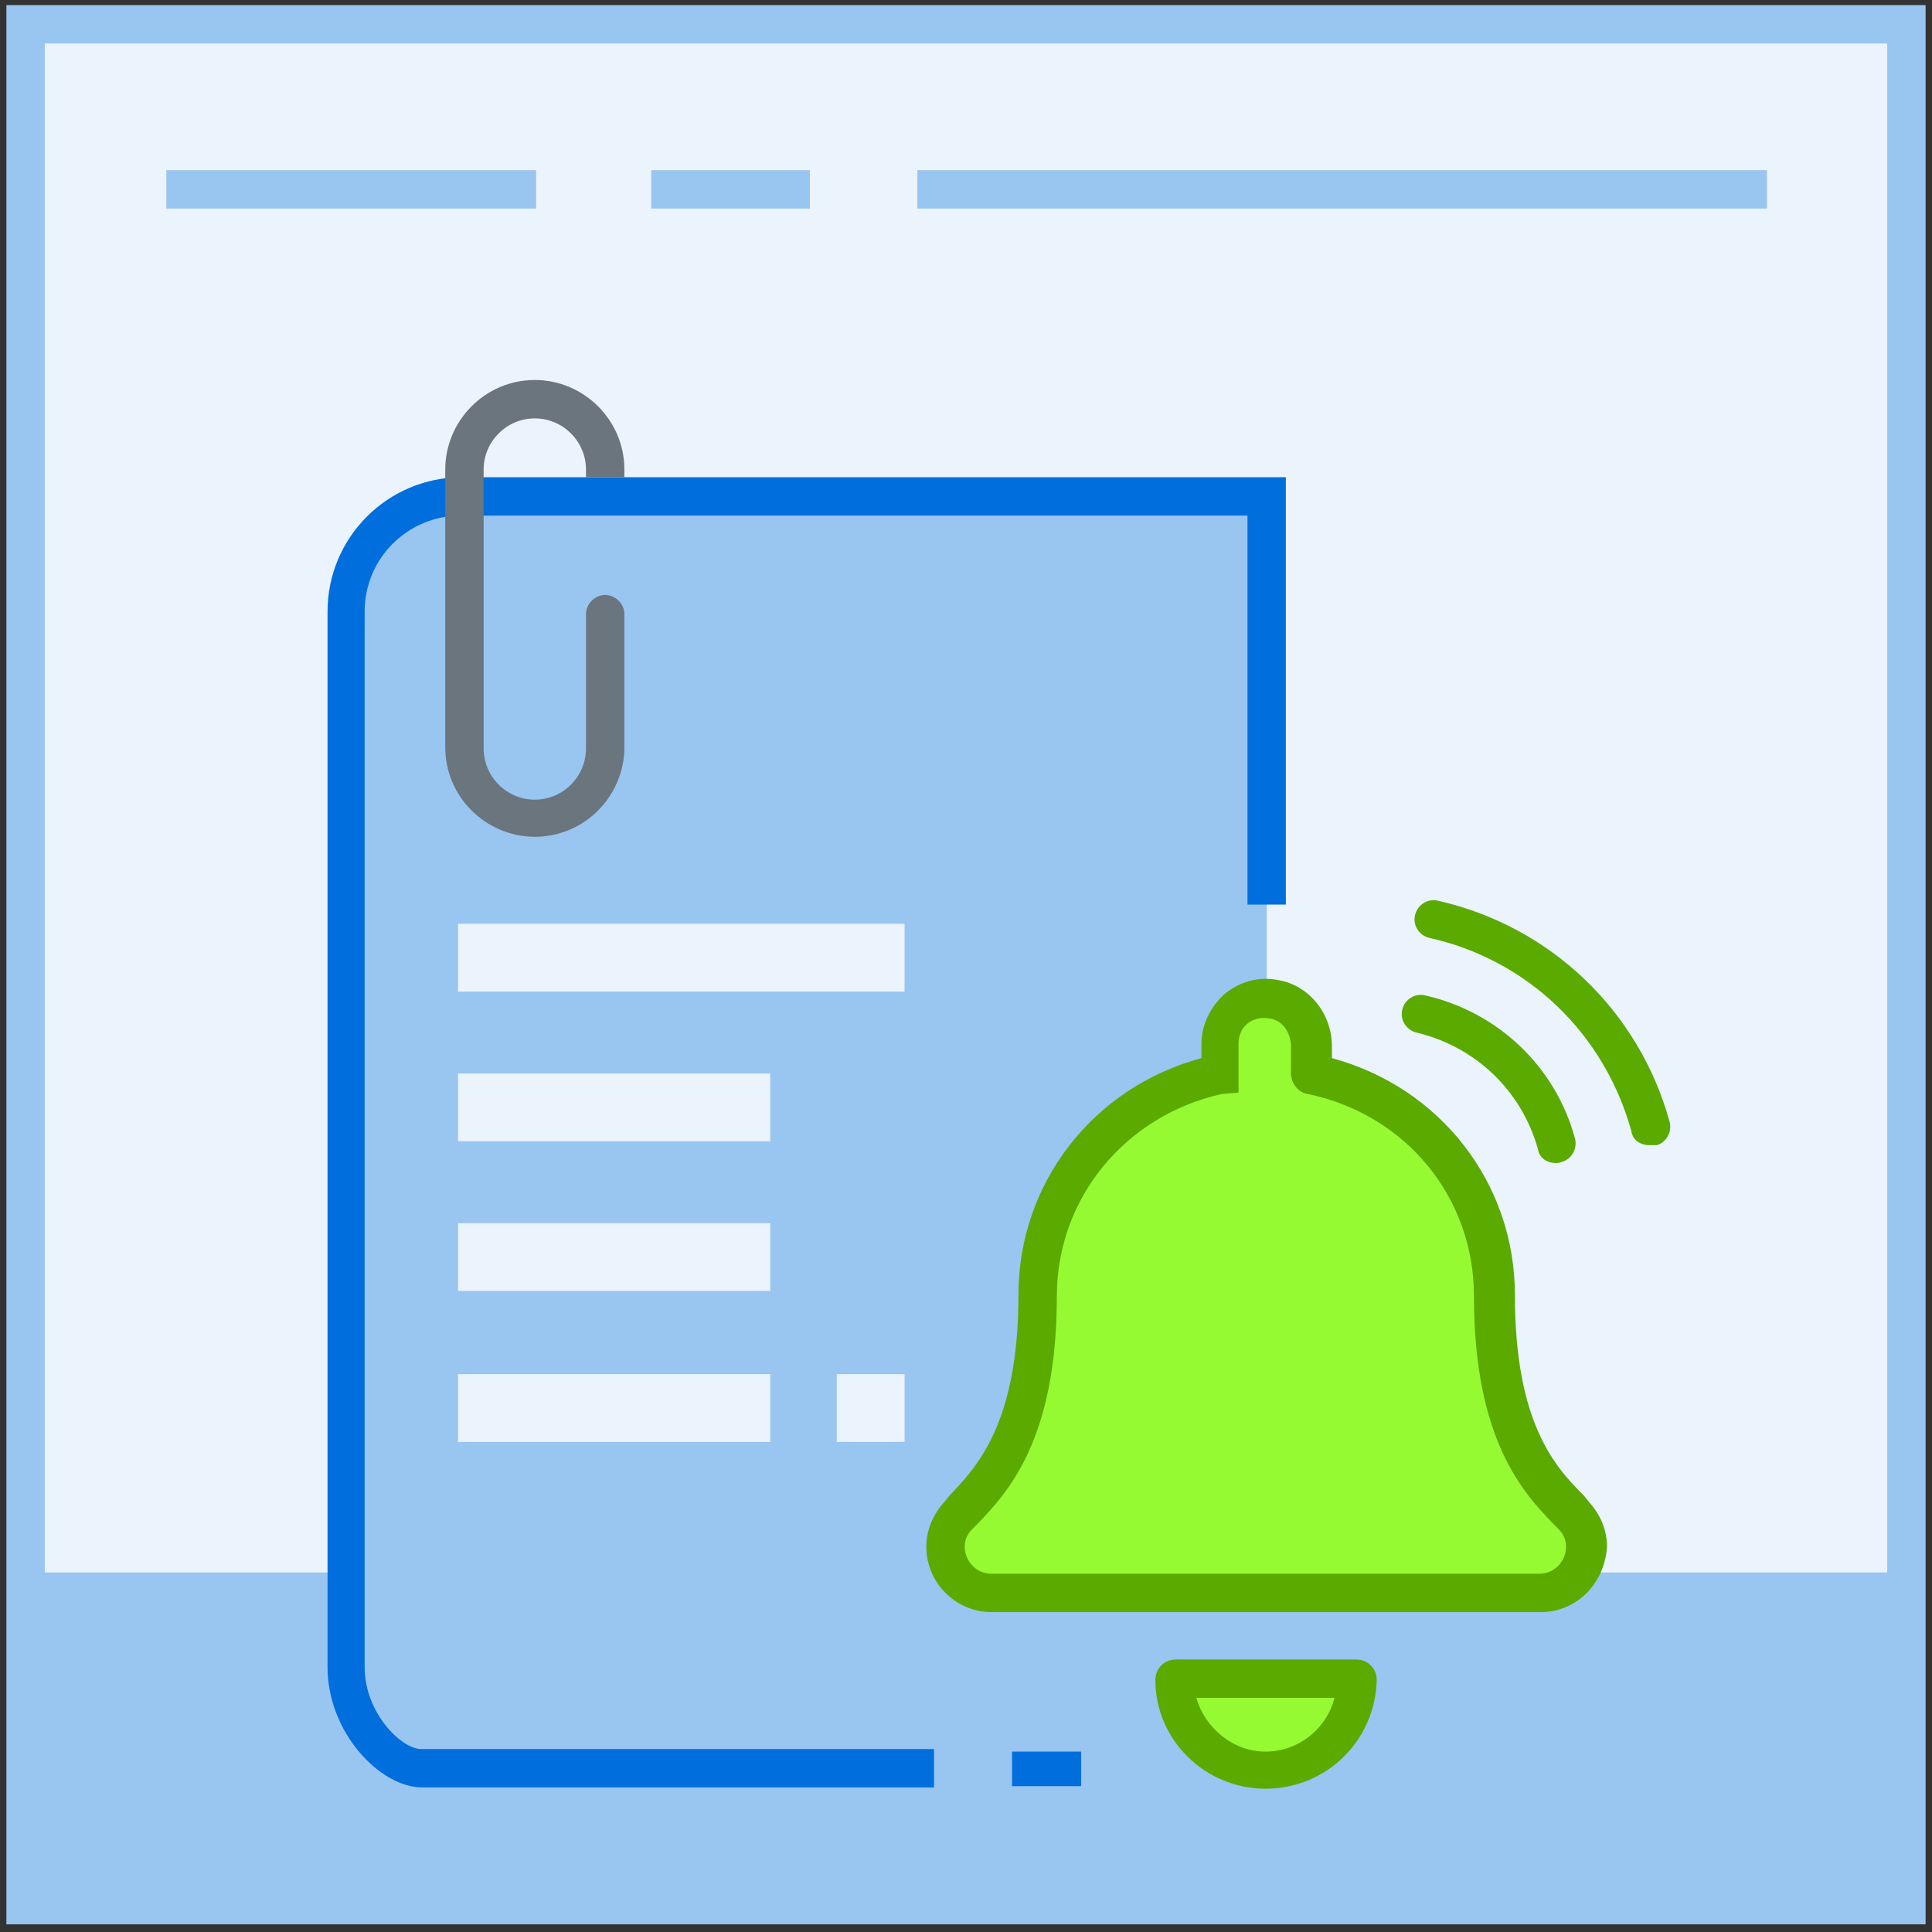 <?xml version="1.0" encoding="utf-8"?>
<!-- Generator: Adobe Illustrator 23.0.6, SVG Export Plug-In . SVG Version: 6.00 Build 0)  -->
<svg version="1.1" id="Layer_1" xmlns="http://www.w3.org/2000/svg" xmlns:xlink="http://www.w3.org/1999/xlink" x="0px" y="0px"
	 viewBox="0 0 151 151" style="enable-background:new 0 0 151 151;" xml:space="preserve">
<rect x="0" y="0" width="151" height="151" fill="#333333" stroke="none"/>
<style type="text/css">
	.st0{fill:#A0EB58;}
	.st1{fill:none;stroke:#64A028;stroke-width:3;stroke-linecap:round;stroke-miterlimit:10;}
	.st2{fill:#EBF3FC;}
	.st3{fill:#99C5F1;}
	.st4{fill:#006EDC;}
	.st5{fill:#6A757D;}
	.st6{fill:#96FA32;}
	.st7{fill:#5AAA00;}
	.st8{display:none;}
	.st9{display:inline;}
	.st10{fill:#FFD796;}
	.st11{fill:#FFBC50;}
	.st12{fill:#FF9628;}
	.st13{fill:#FF7B8B;}
	.st14{fill:#FF5A6E;}
	.st15{fill:#AB5BD3;}
	.st16{fill:#9632C8;}
	.st17{fill:#FFB4B4;}
</style>
<g>
	<g>
		<g id="XMLID_7_">
			<g>
				<path class="st0" d="M123,118.6c0.7,0.7,1,1.6,1,2.4c0,1.8-1.4,3.6-3.6,3.6H77.5c-2.1,0-3.6-1.7-3.6-3.6c0-0.8,0.3-1.7,1-2.4
					c2.2-2.3,6.2-5.8,6.2-17.2c0-8.6,6-15.6,14.2-17.3c0,0,0.1,0,0.1-0.1v-2.3c0-2.2,2-3.9,4.2-3.5c1.7,0.3,2.9,1.9,2.9,3.7V84
					c0,0,0,0.1,0.1,0.1c8.2,1.7,14.2,8.7,14.2,17.3C116.8,112.8,120.8,116.2,123,118.6z"/>
				<path class="st0" d="M106,131.2C106,131.2,106.1,131.2,106,131.2c0,4-3.1,7.1-7.1,7.1c-3.9,0-7.1-3.1-7.1-7c0,0,0-0.1,0.1-0.1
					H106z"/>
			</g>
			<g>
				<path class="st1" d="M98.9,138.3c3.9,0,7.1-3.1,7.1-7c0,0,0-0.1-0.1-0.1H91.9c0,0-0.1,0-0.1,0.1C91.9,135.2,95,138.3,98.9,138.3
					z"/>
				<path class="st1" d="M123,118.6c-2.2-2.3-6.2-5.8-6.2-17.2c0-8.6-6-15.6-14.2-17.3c0,0-0.1,0-0.1-0.1v-2.1
					c0-1.8-1.2-3.4-2.9-3.7c-2.3-0.4-4.2,1.3-4.2,3.5V84c0,0,0,0.1-0.1,0.1c-8.2,1.7-14.2,8.7-14.2,17.3c0,11.4-4,14.9-6.2,17.2
					c-0.7,0.7-1,1.6-1,2.4c0,1.8,1.4,3.6,3.6,3.6h42.8c2.1,0,3.6-1.7,3.6-3.6C124,120.1,123.7,119.3,123,118.6z"/>
			</g>
		</g>
		<g>
			<g>
				<g>
					<rect x="2" y="1.9" class="st2" width="147" height="122.5"/>
					<path class="st3" d="M147.5,3.4v119.5H3.5V3.4H147.5 M150.5,0.4H0.5v150h150V0.4L150.5,0.4z"/>
				</g>
			</g>
			<g>
				<g>
					<rect x="13" y="13.3" class="st3" width="28.9" height="3"/>
				</g>
				<g>
					<rect x="71.7" y="13.3" class="st3" width="66.4" height="3"/>
				</g>
				<g>
					<rect x="50.9" y="13.3" class="st3" width="12.4" height="3"/>
				</g>
			</g>
		</g>
		<g>
			<path class="st3" d="M88.9,137.4H37.1c-5.6,0-10.1-4.5-10.1-10.1V49.9c0-5.6,4.5-10.1,10.1-10.1H99v87.5
				C99,132.9,94.5,137.4,88.9,137.4z"/>
			<g>
				<path class="st4" d="M73.1,139.7H33c-3.3,0-7.4-4.3-7.4-9.4V47.8c0-5.8,4.7-10.5,10.5-10.5h64.4v33.4h-3V40.3H36
					c-4.1,0-7.5,3.3-7.5,7.5v82.5c0,3.6,2.9,6.4,4.4,6.4h40.1V139.7z"/>
			</g>
			<g>
				<path class="st5" d="M48.8,37.3v-0.6c0-3.9-3.2-7-7-7c-3.9,0-7,3.2-7,7v21.7c0,3.9,3.2,7,7,7c3.9,0,7-3.2,7-7V48
					c0-0.8-0.7-1.5-1.5-1.5s-1.5,0.7-1.5,1.5v10.5c0,2.2-1.8,4-4,4c-2.2,0-4-1.8-4-4V36.7c0-2.2,1.8-4,4-4c2.2,0,4,1.8,4,4v0.6
					L48.8,37.3z"/>
			</g>
			<g>
				<rect x="79.1" y="136.9" class="st4" width="5.4" height="2.7"/>
			</g>
			<g id="XMLID_6_">
				<g>
					<path class="st6" d="M123,118.5c0.7,0.7,1,1.6,1,2.4c0,1.8-1.4,3.6-3.6,3.6H77.5c-2.1,0-3.6-1.7-3.6-3.6c0-0.8,0.3-1.7,1-2.4
						c2.2-2.3,6.2-5.8,6.2-17.2c0-8.7,6-15.6,14.2-17.3c0,0,0.1,0,0.1-0.1v-2.3c0-2.2,2-3.9,4.2-3.5c1.7,0.3,2.9,1.9,2.9,3.7v2.1
						c0,0,0,0.1,0.1,0.1c8.2,1.7,14.2,8.7,14.2,17.3C116.8,112.7,120.8,116.2,123,118.5z"/>
					<path class="st6" d="M106,131.2C106,131.2,106.1,131.2,106,131.2c0,4-3.1,7.2-7.1,7.2c-3.9,0-7.1-3.1-7.1-7.1
						c0,0,0-0.1,0.1-0.1H106z"/>
				</g>
				<g>
					<g>
						<path class="st7" d="M98.9,139.8c-4.7,0-8.6-3.8-8.6-8.5c0-0.9,0.7-1.6,1.6-1.6H106c0.9,0,1.6,0.7,1.6,1.6
							C107.5,136,103.7,139.8,98.9,139.8z M93.5,132.7c0.7,2.4,2.9,4.2,5.4,4.2c2.6,0,4.8-1.8,5.4-4.2H93.5z"/>
					</g>
					<g>
						<path class="st7" d="M120.4,126H77.5c-2.8,0-5.1-2.3-5.1-5.1c0-1.3,0.5-2.5,1.4-3.5l0.4-0.5c2.1-2.2,5.4-5.6,5.4-15.7
							c0-8.7,5.8-16.2,14.3-18.5v-1.1c0-1.5,0.7-2.9,1.8-3.9c1.2-1,2.7-1.4,4.2-1.1c2.4,0.4,4.2,2.6,4.2,5.2v0.9
							c8.5,2.3,14.3,9.8,14.3,18.5c0,10.1,3.2,13.5,5.4,15.7l0.4,0.5c0.9,1,1.4,2.2,1.4,3.5C125.4,123.8,123.2,126,120.4,126z
							 M95.5,85.5c-7.6,1.7-12.9,8.2-12.9,15.8c0,11.3-3.9,15.4-6.2,17.8l-0.4,0.4c-0.5,0.5-0.6,1-0.6,1.4c0,1,0.8,2.1,2.1,2.1h42.8
							c1.3,0,2.1-1.1,2.1-2.1c0-0.4-0.1-0.9-0.6-1.4l0,0l-0.4-0.4c-2.3-2.4-6.2-6.5-6.2-17.8c0-7.7-5.3-14.2-13-15.8
							c-0.7-0.1-1.3-0.8-1.3-1.6v-2.1c0-1.1-0.7-2.1-1.7-2.2c-0.6-0.1-1.2,0-1.7,0.4c-0.5,0.4-0.7,1-0.7,1.6v3.8L95.5,85.5z"/>
					</g>
				</g>
			</g>
			<g>
				<rect x="35.8" y="83.9" class="st2" width="24.4" height="5.3"/>
				<rect x="35.8" y="72.2" class="st2" width="34.9" height="5.3"/>
				<rect x="35.8" y="95.6" class="st2" width="24.4" height="5.3"/>
				<g>
					<rect x="35.8" y="107.4" class="st2" width="24.4" height="5.3"/>
					<rect x="65.4" y="107.4" class="st2" width="5.3" height="5.3"/>
				</g>
			</g>
		</g>
	</g>
	<g>
		<g>
			<path class="st7" d="M128.9,89.5c-0.7,0-1.3-0.4-1.4-1.1c-2.1-7.6-8.1-13.4-15.8-15.1c-0.8-0.2-1.3-1-1.1-1.8
				c0.2-0.8,1-1.3,1.8-1.1c8.8,2,15.7,8.6,18.1,17.3c0.2,0.8-0.3,1.6-1,1.8C129.2,89.5,129.1,89.5,128.9,89.5z"/>
		</g>
		<g>
			<path class="st7" d="M121.6,90.9c-0.7,0-1.3-0.4-1.4-1.1c-1.3-4.6-4.9-8-9.5-9.1c-0.8-0.2-1.3-1-1.1-1.8c0.2-0.8,1-1.3,1.8-1.1
				c5.7,1.3,10.2,5.6,11.7,11.2c0.2,0.8-0.3,1.6-1,1.8C121.9,90.9,121.7,90.9,121.6,90.9z"/>
		</g>
	</g>
</g>
<g id="Layer_3" class="st8">
	<g class="st9">
		<g>
			<polyline class="st3" points="150.5,123.9 150.5,150.4 0.5,150.4 0.5,123.9 			"/>
			<g>
				<rect x="2" y="1.9" class="st2" width="147" height="122.5"/>
				<path class="st3" d="M147.5,3.4v119.5H3.5V3.4H147.5 M150.5,0.4H0.5v150h150V0.4L150.5,0.4z"/>
			</g>
		</g>
		<g>
			<g>
				<rect x="13" y="13.3" class="st3" width="28.9" height="3"/>
			</g>
			<g>
				<rect x="71.7" y="13.3" class="st3" width="66.4" height="3"/>
			</g>
			<g>
				<rect x="50.9" y="13.3" class="st3" width="12.4" height="3"/>
			</g>
		</g>
		<g>
			<g>
				<rect x="122.7" y="110.1" class="st3" width="15.4" height="3"/>
			</g>
			<g>
				<rect x="13" y="110.1" class="st3" width="35.2" height="3"/>
			</g>
			<g>
				<rect x="100.9" y="110.1" class="st3" width="13.4" height="3"/>
			</g>
		</g>
		<g>
			<g>
				<g>
					<path class="st10" d="M41.3,54.1l-17-14.6c-0.5-0.4-0.2-1.1,0.4-1.2l22.3-2.6c0.1,0,0.1,0.1,0.1,0.1L41.5,54
						C41.5,54.1,41.4,54.1,41.3,54.1z"/>
					<path class="st11" d="M41.4,55.6c-0.4,0-0.8-0.1-1-0.4l-17-14.6c-0.7-0.6-0.9-1.5-0.7-2.3s1-1.4,1.8-1.5l23.1-2.7l0.6,0.7
						c0.3,0.4,0.5,1,0.3,1.5l-5.8,19l-0.8,0.3C41.7,55.6,41.5,55.6,41.4,55.6z M26.7,39.6l14,12L45,37.4L26.7,39.6z"/>
				</g>
				<g>
					<path class="st11" d="M116.5,56.9l3.3,1c5.1,1.6,8,7,6.4,12.1l0,0c-1.6,5.1-7,8-12.1,6.4L41.5,54.2c0,0-0.1-0.1-0.1-0.1
						l5.6-18.3c0,0,0.1-0.1,0.1-0.1l31.3,9.5L116.5,56.9z"/>
					<path class="st12" d="M117,78.3c-1.1,0-2.2-0.2-3.3-0.5L40.5,55.5l-0.3-0.6C40,54.5,39.9,54,40,53.6l5.8-18.9l0.6-0.3
						c0.4-0.2,0.8-0.3,1.2-0.1l72.6,22.2c5.9,1.8,9.2,8.1,7.4,13.9C126.2,75.2,121.8,78.3,117,78.3z M43.3,53.2l71.3,21.8
						c4.3,1.3,8.9-1.1,10.2-5.4c1.3-4.3-1.1-8.9-5.4-10.2L48.1,37.6L43.3,53.2z M48.5,36.2L48.5,36.2C48.5,36.2,48.5,36.2,48.5,36.2
						z"/>
				</g>
				<g>
					<path class="st13" d="M130.3,71.2L130.3,71.2c1.6-5.1-1.3-10.5-6.4-12.1l-8.6-2.6L109.6,75l8.6,2.6
						C123.3,79.2,128.7,76.3,130.3,71.2z"/>
					<path class="st14" d="M121,79.5c-1.1,0-2.2-0.2-3.3-0.5l-10-3.1l6.5-21.4l10,3.1c2.8,0.9,5.2,2.8,6.6,5.4
						c1.4,2.6,1.7,5.6,0.8,8.5c-0.9,2.8-2.8,5.2-5.4,6.6C124.6,79.1,122.8,79.5,121,79.5z M111.5,74l7.2,2.2
						c2.1,0.6,4.3,0.4,6.2-0.6c1.9-1,3.3-2.7,4-4.8l0,0c0.6-2.1,0.4-4.3-0.6-6.2c-1-1.9-2.7-3.3-4.8-4l-7.2-2.2L111.5,74z"/>
				</g>
				<g>
					<g>
						<path class="st2" d="M63,92.1l-0.3-10.8c0-0.5-0.3-0.9-0.7-1.2c-0.3-0.2-7.1-5-5.9-18.4l6.1,1.8c0.1,0,0.3,0.1,0.4,0.1
							c0.3,0,0.5-0.1,0.7-0.2c0.4-0.2,0.6-0.5,0.7-0.9l1-3.8c0,0,0-0.1,0-0.1c0.1-0.5,4.2-16.9,6.4-25.5c0.4-1.3,1.6-2.3,3.1-2.3
							c0.3,0,0.6,0,0.8,0.1c1.7,0.5,2.7,2.2,2.2,3.9l-0.7,2.5c-0.2,0.7,0.1,1.4,0.8,1.8c0.2,0.1,0.4,0.2,0.7,0.2
							c0.5,0,0.9-0.2,1.2-0.6c0.6-0.8,1.6-1.3,2.6-1.3c0.3,0,0.6,0,0.8,0.1c0.8,0.2,1.5,0.8,1.9,1.5c0.4,0.7,0.5,1.6,0.3,2.4
							l-0.4,1.6c-0.2,0.7,0.1,1.4,0.8,1.8c0.2,0.1,0.4,0.2,0.7,0.2c0.5,0,0.9-0.2,1.2-0.6C88,43.5,88.9,43,90,43
							c0.3,0,0.6,0,0.8,0.1c0.8,0.2,1.5,0.8,1.9,1.5c0.4,0.7,0.5,1.6,0.3,2.4l-0.3,0.9c-0.2,0.7,0.1,1.4,0.8,1.7
							c0.2,0.1,0.4,0.2,0.7,0.2c0.4,0,0.9-0.2,1.2-0.6c0.6-0.8,1.6-1.2,2.5-1.2c0.3,0,0.6,0,0.8,0.1c1.7,0.5,2.7,2.2,2.2,3.9
							l-6.2,22.1c0,0.1-0.1,0.2-0.1,0.3c0,0.1-0.1,0.2-0.1,0.3c0,0.2-1,5-5.8,7.3c-0.5,0.3-0.9,0.8-0.9,1.3v8.7L63,92.1L63,92.1z"/>
						<path class="st3" d="M74.5,32.3L74.5,32.3c0.2,0,0.3,0,0.4,0.1c0.9,0.2,1.4,1.2,1.2,2.1L75.4,37c-0.4,1.4,0.3,2.8,1.6,3.5
							c0.4,0.2,0.9,0.3,1.3,0.3c0.9,0,1.8-0.4,2.4-1.2c0.3-0.4,0.8-0.7,1.4-0.7c0.2,0,0.3,0,0.4,0.1c0.9,0.2,1.4,1.2,1.2,2.1
							l-0.4,1.6c-0.4,1.4,0.3,2.9,1.6,3.5c0.4,0.2,0.9,0.3,1.3,0.3c0.9,0,1.8-0.4,2.4-1.2c0.3-0.4,0.8-0.7,1.4-0.7
							c0.2,0,0.3,0,0.4,0.1c0.4,0.1,0.8,0.4,1,0.8c0.2,0.4,0.3,0.8,0.2,1.3l-0.3,0.9c-0.4,1.4,0.3,2.8,1.5,3.5
							c0.4,0.2,0.9,0.3,1.3,0.3c0.9,0,1.8-0.4,2.4-1.2c0.3-0.4,0.8-0.7,1.3-0.7c0.2,0,0.3,0,0.4,0.1c0.9,0.2,1.4,1.2,1.2,2.1
							l-6.2,22.1c0,0.1,0,0.1-0.1,0.2c-0.1,0.2-0.1,0.3-0.2,0.5c0,0.2-0.9,4.3-5,6.2c-1.1,0.5-1.7,1.6-1.7,2.7v7.2H64.4l-0.2-9.3
							c0-1-0.5-1.9-1.3-2.4c-0.1,0-5.7-4.1-5.4-15.2l4.3,1.3c0.3,0.1,0.6,0.1,0.9,0.1c0.5,0,1-0.1,1.5-0.4c0.7-0.4,1.2-1.1,1.4-1.9
							l1-3.8c0,0,0-0.1,0-0.1c0.2-0.9,4.7-18.6,6.4-25.5C73.1,32.8,73.8,32.3,74.5,32.3 M74.5,29.3c-2.1,0-3.9,1.4-4.5,3.4
							c0,0-6.4,25.4-6.4,25.6l-1,3.8l-7.8-2.4c-2.2,16,6.4,21.6,6.4,21.6l0.3,12.3h28V83.4c5.6-2.7,6.6-8.4,6.6-8.4l0,0
							c0.1-0.2,0.1-0.3,0.2-0.5l6.2-22.1c0.7-2.5-0.8-5.1-3.3-5.8l0,0c-0.4-0.1-0.8-0.2-1.3-0.2c-1.4,0-2.8,0.7-3.7,1.8l0.3-0.9
							c0.7-2.5-0.8-5.1-3.3-5.8c-0.4-0.1-0.8-0.2-1.2-0.2c-1.5,0-2.9,0.7-3.8,2l0.4-1.6c0.7-2.5-0.8-5.1-3.3-5.8
							c-0.4-0.1-0.8-0.2-1.2-0.2c-1.5,0-2.9,0.7-3.8,1.9l0.7-2.5c0.7-2.5-0.8-5.1-3.3-5.8l0,0C75.4,29.4,74.9,29.3,74.5,29.3
							L74.5,29.3z"/>
					</g>
					<rect x="58.4" y="92.4" class="st3" width="33.6" height="46"/>
					<g>
						<polygon class="st4" points="93.5,128 90.5,128 90.5,93.9 59.9,93.9 59.9,123 56.9,123 56.9,90.9 93.5,90.9 						"/>
					</g>
					<g>
						<rect x="56.9" y="128.3" class="st4" width="3" height="10.1"/>
					</g>
				</g>
			</g>
			<g>
				<rect x="70.5" y="48.5" transform="matrix(0.277 -0.961 0.961 0.277 6.081 108.019)" class="st3" width="8.6" height="3"/>
			</g>
			<g>
				<rect x="78" y="53.5" transform="matrix(0.256 -0.967 0.967 0.256 8.04 120.435)" class="st3" width="8.6" height="3"/>
			</g>
			<g>
				<rect x="86.2" y="58.1" transform="matrix(0.26 -0.966 0.966 0.26 9.441 131.61)" class="st3" width="8.6" height="3"/>
			</g>
		</g>
	</g>
</g>
<g class="st8">
	<g class="st9">
		<g>
			<g>
				<rect x="2" y="1.9" class="st2" width="147" height="122.5"/>
				<path class="st3" d="M147.5,3.4v119.5H3.5V3.4H147.5 M150.5,0.4H0.5v150h150V0.4L150.5,0.4z"/>
			</g>
		</g>
		<g>
			<g>
				<rect x="13" y="13.3" class="st3" width="28.9" height="3"/>
			</g>
			<g>
				<rect x="71.7" y="13.3" class="st3" width="66.4" height="3"/>
			</g>
			<g>
				<rect x="50.9" y="13.3" class="st3" width="12.4" height="3"/>
			</g>
		</g>
		<g>
			<g>
				<rect x="108.2" y="110.1" class="st3" width="29.9" height="3"/>
			</g>
		</g>
		<g>
			<path class="st3" d="M84.4,69.6H38.7c-7,0-12.7,5.7-12.7,12.7v45.3h26.5l-0.2,0l9.3,9.3l0-9.3h22.9c7,0,12.7-5.7,12.7-12.7V82.3
				C97.2,75.3,91.5,69.6,84.4,69.6z"/>
			<g>
				<path class="st4" d="M63.1,140.7l-11.5-11.5H46v-3h6.8l7.2,7.2v-7.2h24.5c6.2,0,11.3-5.1,11.3-11.3V82.3
					c0-6.2-5.1-11.3-11.3-11.3H38.6c-6.2,0-11.3,5.1-11.3,11.3v40.7h-3V82.3c0-7.9,6.4-14.3,14.3-14.3h45.9
					c7.9,0,14.3,6.4,14.3,14.3V115c0,7.9-6.4,14.3-14.3,14.3H63.1L63.1,140.7z"/>
			</g>
			<g>
				<rect x="33.3" y="126.2" class="st4" width="6.1" height="3.1"/>
			</g>
			<g>
				<rect x="34.5" y="83.6" class="st2" width="30.9" height="5.3"/>
				<rect x="34.5" y="95.9" class="st2" width="43.7" height="5.3"/>
				<rect x="34.5" y="108.1" class="st2" width="43.7" height="5.3"/>
				<rect x="84.4" y="108.1" class="st2" width="5.3" height="5.3"/>
			</g>
			<g>
				<path class="st15" d="M128.4,60.4c0-16.1-14-29.1-31.3-29.1c-17.3,0-31.3,13-31.3,29.1s14,29.1,31.3,29.1c4,0,7.8-0.7,11.3-1.9
					l8.3,8.3V83.1C123.8,77.7,128.4,69.6,128.4,60.4z"/>
				<path class="st16" d="M118.2,99.5l-10.2-10.2c-3.5,1.1-7.1,1.7-10.9,1.7C79,91,64.3,77.2,64.3,60.3S79,29.7,97.1,29.7
					s32.8,13.7,32.8,30.6c0,9.1-4.3,17.6-11.7,23.5V99.5z M108.7,85.8l6.4,6.4v-9.9l0.6-0.4c7.1-5.3,11.1-13.1,11.1-21.5
					c0-15.2-13.4-27.6-29.8-27.6S67.3,45.1,67.3,60.4C67.3,75.6,80.7,88,97.1,88c3.7,0,7.3-0.6,10.8-1.9L108.7,85.8z"/>
			</g>
			<g>
				<g>
					<path class="st17" d="M106.2,68.2c-1,0-1.9-0.8-1.9-1.9v-4.5c0-1.7,1.2-3.1,2.8-3.5c2.1-0.5,3.4-2.3,3.3-4.4
						c-0.1-2.1-1.8-3.8-3.9-3.9c-1.2-0.1-2.3,0.3-3.2,1.1c-0.9,0.8-1.3,1.9-1.3,3.1c0,1-0.8,1.9-1.9,1.9s-1.9-0.8-1.9-1.9
						c0-2.2,0.9-4.3,2.5-5.8c1.6-1.5,3.8-2.3,6-2.1c4,0.3,7.1,3.5,7.4,7.4c0.3,3.9-2.3,7.4-6.1,8.3v4.4
						C108.1,67.3,107.2,68.2,106.2,68.2z"/>
					<path class="st17" d="M106.2,75.6c-0.5,0-1-0.2-1.3-0.6c-0.3-0.3-0.6-0.8-0.6-1.3s0.2-1,0.6-1.3c0.3-0.3,0.8-0.6,1.3-0.6
						s1,0.2,1.3,0.6c0.3,0.3,0.6,0.8,0.6,1.3s-0.2,1-0.6,1.3C107.2,75.4,106.7,75.6,106.2,75.6z"/>
				</g>
				<g>
					<path class="st17" d="M87.9,53.6c1,0,1.9,0.8,1.9,1.9V60c0,1.7-1.2,3.1-2.8,3.5c-2.1,0.5-3.4,2.3-3.3,4.4
						c0.1,2.1,1.8,3.8,3.9,3.9c1.2,0.1,2.3-0.3,3.2-1.1c0.9-0.8,1.3-1.9,1.3-3.1c0-1,0.8-1.9,1.9-1.9s1.9,0.8,1.9,1.9
						c0,2.2-0.9,4.3-2.5,5.8c-1.6,1.5-3.8,2.3-6,2.1c-4-0.3-7.1-3.5-7.4-7.4c-0.3-3.9,2.3-7.4,6.1-8.3v-4.4
						C86.1,54.4,86.9,53.6,87.9,53.6z"/>
					<path class="st17" d="M87.9,46.1c0.5,0,1,0.2,1.3,0.5c0.3,0.3,0.6,0.8,0.6,1.3s-0.2,1-0.6,1.3c-0.3,0.3-0.8,0.5-1.3,0.5
						s-1-0.2-1.3-0.5c-0.3-0.3-0.6-0.8-0.6-1.3s0.2-1,0.6-1.3C86.9,46.3,87.4,46.1,87.9,46.1z"/>
				</g>
			</g>
		</g>
	</g>
</g>
<g id="Layer_4" class="st8">
	<g class="st9">
		<g>
			<polyline class="st3" points="150.5,124 150.5,150.5 0.5,150.5 0.5,124 			"/>
			<g>
				<rect x="2" y="2" class="st2" width="147" height="122.5"/>
				<path class="st3" d="M147.5,3.5V123H3.5V3.5H147.5 M150.5,0.5H0.5v150h150V0.5L150.5,0.5z"/>
			</g>
		</g>
		<g>
			<g>
				<rect x="13" y="13.4" class="st3" width="28.9" height="3"/>
			</g>
			<g>
				<rect x="71.7" y="13.4" class="st3" width="66.4" height="3"/>
			</g>
			<g>
				<rect x="50.9" y="13.4" class="st3" width="12.4" height="3"/>
			</g>
		</g>
		<g>
			<g>
				<rect x="122.7" y="110.2" class="st3" width="15.4" height="3"/>
			</g>
			<g>
				<rect x="13" y="110.2" class="st3" width="35.2" height="3"/>
			</g>
			<g>
				<rect x="101" y="110.2" class="st3" width="13.4" height="3"/>
			</g>
		</g>
		<g>
			<g>
				<g>
					<path class="st3" d="M41.3,54.2l-17-14.6c-0.5-0.4-0.2-1.1,0.4-1.2L47,35.8c0.1,0,0.1,0.1,0.1,0.1l-5.5,18.2
						C41.5,54.2,41.4,54.2,41.3,54.2z"/>
					<path class="st4" d="M41.4,55.7c-0.4,0-0.8-0.1-1-0.4l-17-14.6c-0.7-0.6-0.9-1.5-0.7-2.3s1-1.4,1.8-1.5l23.1-2.7l0.6,0.7
						c0.3,0.4,0.5,1,0.3,1.5l-5.8,19l-0.8,0.3C41.7,55.7,41.5,55.7,41.4,55.7z M26.7,39.7l14,12L45,37.5L26.7,39.7z"/>
				</g>
				<g>
					<path class="st3" d="M116.5,57l3.3,1c5.1,1.6,8,7,6.4,12.1l0,0c-1.6,5.1-7,8-12.1,6.4L41.6,54.3c0,0-0.1-0.1-0.1-0.1l5.6-18.3
						c0,0,0.1-0.1,0.1-0.1l31.3,9.5L116.5,57z"/>
					<path class="st4" d="M117,78.4c-1.1,0-2.2-0.2-3.3-0.5L40.5,55.5l-0.3-0.6c-0.2-0.4-0.2-0.8-0.1-1.2l5.8-18.9l0.6-0.3
						c0.4-0.2,0.8-0.3,1.2-0.1l72.6,22.2c5.9,1.8,9.2,8.1,7.4,13.9C126.2,75.3,121.8,78.4,117,78.4z M43.3,53.3L114.6,75
						c4.3,1.3,8.9-1.1,10.2-5.4c1.3-4.3-1.1-8.9-5.4-10.2L48.1,37.6L43.3,53.3z M48.5,36.3L48.5,36.3C48.5,36.3,48.5,36.3,48.5,36.3
						z"/>
				</g>
				<g>
					<path class="st3" d="M130.3,71.2L130.3,71.2c1.6-5.1-1.3-10.5-6.4-12.1l-8.6-2.6l-5.6,18.5l8.6,2.6
						C123.3,79.2,128.7,76.3,130.3,71.2z"/>
					<path class="st4" d="M121,79.6c-1.1,0-2.2-0.2-3.3-0.5l-10-3.1l6.5-21.4l10,3.1c2.8,0.9,5.2,2.8,6.6,5.4
						c1.4,2.6,1.7,5.6,0.8,8.5c-0.9,2.8-2.8,5.2-5.4,6.6C124.6,79.2,122.8,79.6,121,79.6z M111.5,74.1l7.2,2.2
						c2.1,0.6,4.3,0.4,6.2-0.6c1.9-1,3.3-2.7,4-4.8l0,0c0.6-2.1,0.4-4.3-0.6-6.2c-1-1.9-2.7-3.3-4.8-4l-7.2-2.2L111.5,74.1z"/>
				</g>
				<g>
					<g>
						<path class="st2" d="M63,92.2l-0.3-10.8c0-0.5-0.3-0.9-0.7-1.2c-0.3-0.2-7.1-5-5.9-18.4l6.1,1.8c0.1,0,0.3,0.1,0.4,0.1
							c0.3,0,0.5-0.1,0.7-0.2c0.4-0.2,0.6-0.5,0.7-0.9l1-3.8c0,0,0-0.1,0-0.1c0.1-0.5,4.2-16.9,6.4-25.5c0.4-1.3,1.6-2.3,3.1-2.3
							c0.3,0,0.6,0,0.8,0.1c0.8,0.2,1.5,0.8,1.9,1.5c0.4,0.7,0.5,1.6,0.3,2.4l-0.7,2.5c-0.2,0.7,0.1,1.4,0.8,1.8
							c0.2,0.1,0.4,0.2,0.7,0.2c0.5,0,0.9-0.2,1.2-0.6c0.6-0.8,1.6-1.3,2.6-1.3c0.3,0,0.6,0,0.8,0.1c0.8,0.2,1.5,0.8,1.9,1.5
							c0.4,0.7,0.5,1.6,0.3,2.4l-0.4,1.6c-0.2,0.7,0.1,1.4,0.8,1.8c0.2,0.1,0.4,0.2,0.7,0.2c0.5,0,0.9-0.2,1.2-0.6
							c0.6-0.8,1.6-1.3,2.6-1.3c0.3,0,0.6,0,0.8,0.1c1.7,0.5,2.7,2.2,2.2,3.9L92.8,48c-0.2,0.7,0.1,1.4,0.8,1.7
							c0.2,0.1,0.4,0.2,0.7,0.2c0.4,0,0.9-0.2,1.2-0.6c0.6-0.8,1.6-1.2,2.5-1.2c0.3,0,0.6,0,0.8,0.1c0.8,0.2,1.5,0.8,1.9,1.5
							c0.4,0.7,0.5,1.6,0.3,2.4l-6.1,22.1c0,0.1-0.1,0.2-0.1,0.3c0,0.1-0.1,0.2-0.1,0.3c0,0.2-1.1,5-5.8,7.3
							c-0.5,0.3-0.9,0.8-0.9,1.3v8.7C88,92.2,63,92.2,63,92.2z"/>
						<path class="st3" d="M74.6,32.4L74.6,32.4c0.2,0,0.3,0,0.4,0.1c0.9,0.2,1.4,1.2,1.2,2.1l-0.7,2.5c-0.4,1.4,0.3,2.8,1.6,3.5
							c0.4,0.2,0.9,0.3,1.3,0.3c0.9,0,1.8-0.4,2.4-1.2c0.3-0.4,0.8-0.7,1.4-0.7c0.2,0,0.3,0,0.4,0.1c0.9,0.2,1.4,1.2,1.2,2.1
							l-0.4,1.6c-0.4,1.4,0.3,2.9,1.6,3.5c0.4,0.2,0.9,0.3,1.3,0.3c0.9,0,1.8-0.4,2.4-1.2c0.3-0.4,0.8-0.7,1.4-0.7
							c0.2,0,0.3,0,0.4,0.1c0.4,0.1,0.8,0.4,1,0.8c0.2,0.4,0.3,0.8,0.2,1.3l-0.3,0.9c-0.4,1.4,0.3,2.8,1.5,3.5
							c0.4,0.2,0.9,0.3,1.3,0.3c0.9,0,1.8-0.4,2.4-1.2c0.3-0.4,0.8-0.7,1.3-0.7c0.2,0,0.3,0,0.4,0.1c0.9,0.2,1.4,1.2,1.2,2.1
							l-6.2,22.1c0,0.1,0,0.1-0.1,0.2c-0.1,0.2-0.1,0.3-0.2,0.5c0,0.2-0.9,4.3-5,6.2c-1.1,0.5-1.7,1.6-1.7,2.7v7.2h-22l-0.2-9.3
							c0-1-0.5-1.9-1.3-2.4c-0.3-0.2-5.8-4.2-5.4-15.2l4.3,1.3c0.3,0.1,0.6,0.1,0.9,0.1c0.5,0,1-0.1,1.5-0.4
							c0.7-0.4,1.2-1.1,1.4-1.9l1-3.8c0,0,0-0.1,0-0.1c0.2-0.9,4.7-18.6,6.4-25.5C73.1,32.9,73.8,32.4,74.6,32.4 M74.6,29.4
							c-2.1,0-3.9,1.4-4.5,3.4c0,0-6.4,25.4-6.4,25.6l-1,3.8l-7.8-2.4c-2.2,16,6.4,21.6,6.4,21.6l0.3,12.3h28V83.5
							c5.6-2.7,6.6-8.4,6.6-8.4l0,0c0.1-0.2,0.1-0.3,0.2-0.5l6.2-22.1c0.7-2.5-0.8-5.1-3.3-5.8l0,0c-0.4-0.1-0.8-0.2-1.3-0.2
							c-1.4,0-2.8,0.7-3.7,1.8l0.3-0.9c0.7-2.5-0.8-5.1-3.3-5.8c-0.4-0.1-0.8-0.2-1.2-0.2c-1.5,0-2.9,0.7-3.8,2l0.4-1.6
							c0.7-2.5-0.8-5.1-3.3-5.8C82.9,36,82.5,36,82.1,36c-1.5,0-2.9,0.7-3.8,1.9l0.7-2.5c0.7-2.5-0.8-5.1-3.3-5.8l0,0
							C75.4,29.5,75,29.4,74.6,29.4L74.6,29.4z"/>
					</g>
					<rect x="58.4" y="92.5" class="st3" width="33.6" height="46"/>
					<g>
						<polygon class="st4" points="93.5,128.1 90.5,128.1 90.5,94 59.9,94 59.9,123.1 56.9,123.1 56.9,91 93.5,91 						"/>
					</g>
					<g>
						<rect x="56.9" y="128.3" class="st4" width="3" height="10.1"/>
					</g>
				</g>
			</g>
			<g>
				
					<rect x="70.6" y="48.5" transform="matrix(0.277 -0.961 0.961 0.277 6.023 108.097)" class="st3" width="8.6" height="3"/>
			</g>
			<g>
				<rect x="78" y="53.6" transform="matrix(0.256 -0.967 0.967 0.256 7.982 120.515)" class="st3" width="8.6" height="3"/>
			</g>
			<g>
				
					<rect x="86.2" y="58.2" transform="matrix(0.26 -0.966 0.966 0.26 9.379 131.679)" class="st3" width="8.6" height="3"/>
			</g>
		</g>
	</g>
</g>
<g id="Layer_5" class="st8">
	<g class="st9">
		<g>
			<g>
				<rect x="2" y="2" class="st2" width="147" height="122.5"/>
				<path class="st3" d="M147.5,3.5V123H3.5V3.5H147.5 M150.5,0.5H0.5v150h150V0.5L150.5,0.5z"/>
			</g>
		</g>
		<g>
			<g>
				<rect x="13" y="13.4" class="st3" width="28.9" height="3"/>
			</g>
			<g>
				<rect x="71.7" y="13.4" class="st3" width="66.4" height="3"/>
			</g>
			<g>
				<rect x="50.9" y="13.4" class="st3" width="12.4" height="3"/>
			</g>
		</g>
		<g>
			<g>
				<rect x="108.2" y="110.2" class="st3" width="29.9" height="3"/>
			</g>
		</g>
		<g>
			<path class="st2" d="M84.5,69.7H38.7c-7,0-12.7,5.7-12.7,12.7v45.3h26.5l-0.2,0l9.3,9.3l0-9.3h22.9c7,0,12.7-5.7,12.7-12.7V82.4
				C97.2,75.4,91.5,69.7,84.5,69.7z"/>
			<g>
				<path class="st4" d="M63.1,140.8l-11.5-11.5h-5.6v-3h6.8l7.2,7.2v-7.2h24.5c6.2,0,11.3-5.1,11.3-11.3V82.3
					c0-6.2-5.1-11.3-11.3-11.3H38.6c-6.2,0-11.3,5.1-11.3,11.3V123h-3V82.3c0-7.9,6.4-14.3,14.3-14.3h45.9c7.9,0,14.3,6.4,14.3,14.3
					v32.7c0,7.9-6.4,14.3-14.3,14.3H63.1L63.1,140.8z"/>
			</g>
			<g>
				<rect x="33.3" y="126.3" class="st4" width="6.1" height="3.1"/>
			</g>
			<g>
				<rect x="34.5" y="83.7" class="st3" width="30.9" height="5.3"/>
				<rect x="34.5" y="95.9" class="st3" width="43.7" height="5.3"/>
				<rect x="34.5" y="108.2" class="st3" width="43.7" height="5.3"/>
				<rect x="84.4" y="108.2" class="st3" width="5.3" height="5.3"/>
			</g>
			<g>
				<path class="st3" d="M128.4,60.4c0-16.1-14-29.1-31.3-29.1c-17.3,0-31.3,13-31.3,29.1s14,29.1,31.3,29.1c4,0,7.8-0.7,11.3-1.9
					l8.3,8.3V83.2C123.8,77.8,128.4,69.6,128.4,60.4z"/>
				<path class="st4" d="M118.2,99.6L108,89.3c-3.5,1.1-7.1,1.7-10.9,1.7c-18.1,0-32.8-13.8-32.8-30.6S79,29.8,97.1,29.8
					s32.8,13.7,32.8,30.6c0,9.1-4.3,17.6-11.7,23.5V99.6z M108.8,85.9l6.4,6.4v-9.9l0.6-0.4c7.1-5.3,11.1-13.1,11.1-21.5
					c0-15.2-13.4-27.6-29.8-27.6S67.3,45.2,67.3,60.4s13.4,27.6,29.8,27.6c3.7,0,7.3-0.6,10.8-1.9L108.8,85.9z"/>
			</g>
			<g>
				<g>
					<path class="st4" d="M106.2,68.2c-1,0-1.9-0.8-1.9-1.9v-4.5c0-1.7,1.2-3.1,2.8-3.5c2.1-0.5,3.4-2.3,3.3-4.4
						c-0.1-2.1-1.8-3.8-3.9-3.9c-1.2-0.1-2.3,0.3-3.2,1.1c-0.9,0.8-1.3,1.9-1.3,3.1c0,1-0.8,1.9-1.9,1.9s-1.9-0.8-1.9-1.9
						c0-2.2,0.9-4.3,2.5-5.8c1.6-1.5,3.8-2.3,6-2.1c4,0.3,7.1,3.5,7.4,7.4c0.3,3.9-2.3,7.4-6.1,8.3v4.4
						C108.1,67.4,107.3,68.2,106.2,68.2z"/>
					<path class="st4" d="M106.2,75.7c-0.5,0-1-0.2-1.3-0.6c-0.3-0.3-0.6-0.8-0.6-1.3s0.2-1,0.6-1.3c0.3-0.3,0.8-0.6,1.3-0.6
						s1,0.2,1.3,0.6c0.3,0.3,0.6,0.8,0.6,1.3s-0.2,1-0.6,1.3C107.2,75.5,106.7,75.7,106.2,75.7z"/>
				</g>
				<g>
					<path class="st4" d="M88,53.7c1,0,1.9,0.8,1.9,1.9v4.5c0,1.7-1.2,3.1-2.8,3.5C85,64,83.6,65.9,83.8,68c0.1,2.1,1.8,3.8,3.9,3.9
						c1.2,0.1,2.3-0.3,3.2-1.1c0.9-0.8,1.3-1.9,1.3-3.1c0-1,0.8-1.9,1.9-1.9s1.9,0.8,1.9,1.9c0,2.2-0.9,4.3-2.5,5.8
						c-1.6,1.5-3.8,2.3-6,2.1c-4-0.3-7.1-3.5-7.4-7.4c-0.3-3.9,2.3-7.4,6.1-8.3v-4.4C86.1,54.5,86.9,53.7,88,53.7z"/>
					<path class="st4" d="M88,46.2c0.5,0,1,0.2,1.3,0.5c0.3,0.3,0.6,0.8,0.6,1.3s-0.2,1-0.6,1.3C88.9,49.8,88.5,50,88,50
						s-1-0.2-1.3-0.5c-0.3-0.3-0.6-0.8-0.6-1.3s0.2-1,0.6-1.3C87,46.4,87.5,46.2,88,46.2z"/>
				</g>
			</g>
		</g>
	</g>
</g>
<g id="Layer_6" class="st8">
	<g class="st9">
		<g>
			<g>
				<rect x="2" y="2" class="st2" width="147" height="122.5"/>
				<path class="st3" d="M147.5,3.5V123H3.5V3.5H147.5 M150.5,0.5H0.5v150h150V0.5L150.5,0.5z"/>
			</g>
		</g>
		<g>
			<circle class="st4" cx="40.4" cy="138.2" r="5"/>
			<path class="st4" d="M32.7,138.2c0-0.5,0-1,0.2-1.5H13v3h19.8C32.8,139.2,32.7,138.7,32.7,138.2z"/>
			<path class="st4" d="M47.9,136.7c0.1,0.5,0.2,1,0.2,1.5s0,1-0.2,1.5H138v-3H47.9z"/>
		</g>
		<g>
			<g>
				<rect x="13" y="13.4" class="st3" width="28.9" height="3"/>
			</g>
			<g>
				<rect x="71.7" y="13.4" class="st3" width="66.4" height="3"/>
			</g>
			<g>
				<rect x="50.9" y="13.4" class="st3" width="12.4" height="3"/>
			</g>
		</g>
		<g>
			<g>
				<rect x="109.2" y="110.2" class="st3" width="28.9" height="3"/>
			</g>
			<g>
				<rect x="13" y="110.2" class="st3" width="66.4" height="3"/>
			</g>
			<g>
				<rect x="87.7" y="110.2" class="st3" width="12.4" height="3"/>
			</g>
		</g>
		<g>
			<g>
				<circle class="st3" cx="75.5" cy="63.3" r="32.5"/>
				<path class="st4" d="M75.5,97.2c-18.7,0-33.9-15.2-33.9-33.9s15.2-33.9,33.9-33.9s33.9,15.2,33.9,33.9S94.2,97.2,75.5,97.2z
					 M75.5,32.2c-17.2,0-31.1,14-31.1,31.1s14,31.1,31.1,31.1s31.1-13.9,31.1-31.1S92.7,32.2,75.5,32.2z"/>
			</g>
			<polygon class="st2" points="66.3,46.4 95.6,63.3 66.3,80.1 			"/>
		</g>
	</g>
</g>
</svg>
